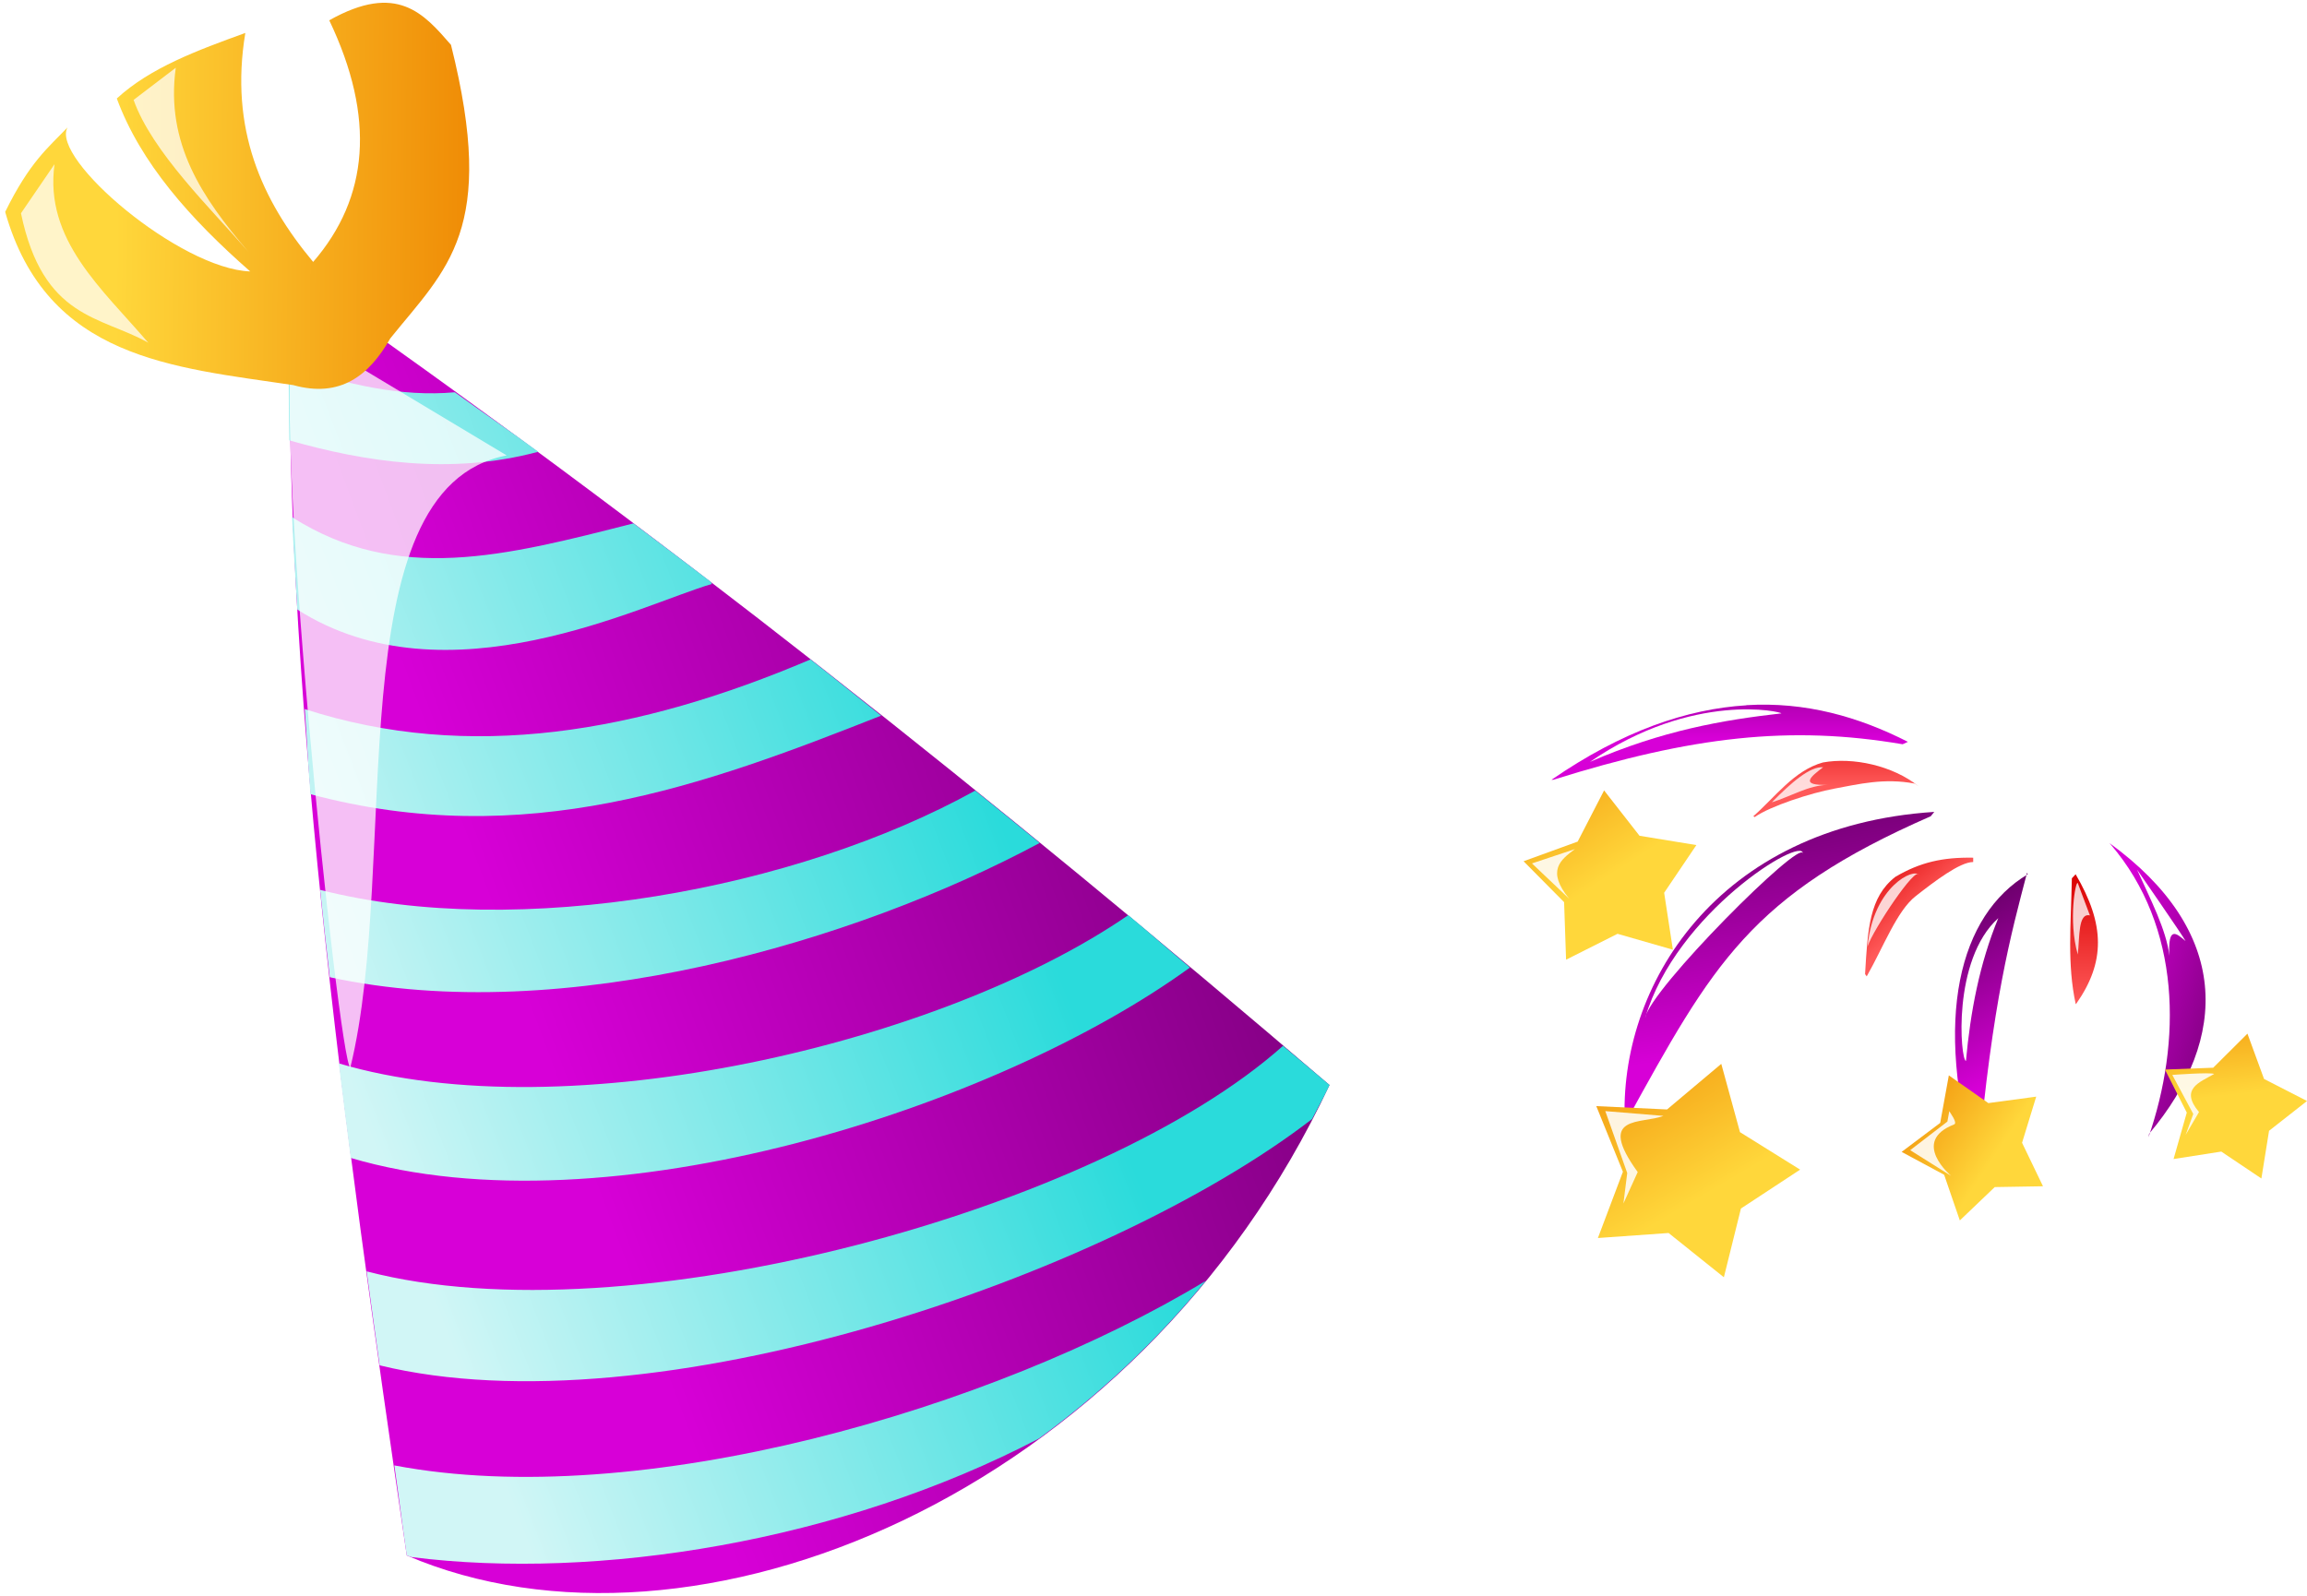 <?xml version="1.0" encoding="UTF-8" standalone="no"?>
<!-- Created with Inkscape (http://www.inkscape.org/) -->

<svg
   xmlns:dc="http://purl.org/dc/elements/1.1/"
   xmlns:cc="http://creativecommons.org/ns#"
   xmlns:rdf="http://www.w3.org/1999/02/22-rdf-syntax-ns#"
   xmlns:svg="http://www.w3.org/2000/svg"
   xmlns="http://www.w3.org/2000/svg"
   xmlns:xlink="http://www.w3.org/1999/xlink"
   version="1.1"
   width="198"
   height="137"
   viewBox="0 0 198.196 136.649"
   id="svg2">
  <defs
     id="defs4">
    <linearGradient
       id="imagebot_35">
      <stop
         id="imagebot_45"
         style="stop-color:#ffd73b;stop-opacity:1"
         offset="0" />
      <stop
         id="imagebot_44"
         style="stop-color:#ee8400;stop-opacity:1"
         offset="1" />
    </linearGradient>
    <linearGradient
       id="imagebot_36">
      <stop
         id="imagebot_43"
         style="stop-color:#7ed249;stop-opacity:1"
         offset="0" />
      <stop
         id="imagebot_42"
         style="stop-color:#286325;stop-opacity:1"
         offset="1" />
    </linearGradient>
    <linearGradient
       x1="0.348"
       y1="0.524"
       x2="1.214"
       y2="0.658"
       id="imagebot_13">
      <stop
         id="imagebot_47"
         style="stop-color:#d700d7;stop-opacity:1"
         offset="0" />
      <stop
         id="imagebot_46"
         style="stop-color:#6e006e;stop-opacity:1"
         offset="1" />
    </linearGradient>
    <linearGradient
       x1="0.172"
       y1="0.411"
       x2="0.841"
       y2="0.499"
       id="imagebot_11">
      <stop
         id="imagebot_49"
         style="stop-color:#d1f6f6;stop-opacity:1"
         offset="0" />
      <stop
         id="imagebot_48"
         style="stop-color:#2adbdb;stop-opacity:1"
         offset="1" />
    </linearGradient>
    <linearGradient
       x1="0.205"
       y1="0.325"
       y2="0.642"
       id="imagebot_7"
       xlink:href="#imagebot_35" />
    <filter
       color-interpolation-filters="sRGB"
       id="imagebot_9">
      <feGaussianBlur
         stdDeviation="0.343"
         id="imagebot_39" />
    </filter>
    <filter
       x="-0.334"
       y="-0.104"
       width="1.668"
       height="1.208"
       color-interpolation-filters="sRGB"
       id="imagebot_5">
      <feGaussianBlur
         stdDeviation="0.219"
         id="imagebot_38" />
    </filter>
    <filter
       x="-0.392"
       y="-0.106"
       width="1.785"
       height="1.213"
       color-interpolation-filters="sRGB"
       id="imagebot_3">
      <feGaussianBlur
         stdDeviation="0.219"
         id="imagebot_37" />
    </filter>
    <linearGradient
       x1="0.473"
       y1="0.167"
       x2="0.385"
       y2="0.667"
       id="imagebot_32"
       xlink:href="#imagebot_36" />
    <radialGradient
       cx="33.5"
       cy="16.688"
       r="1.5"
       id="imagebot_30"
       xlink:href="#imagebot_35"
       gradientUnits="userSpaceOnUse"
       gradientTransform="matrix(2.087,1.125,-1.201,2.229,-20.608,-58.33)" />
    <radialGradient
       cx="33.5"
       cy="16.688"
       r="1.5"
       id="imagebot_28"
       xlink:href="#imagebot_35"
       gradientUnits="userSpaceOnUse"
       gradientTransform="matrix(2.087,1.125,-1.201,2.229,-9.483,-53.017)" />
    <linearGradient
       x1="0.569"
       y1="0.123"
       x2="0.224"
       y2="0.74"
       id="imagebot_26"
       xlink:href="#imagebot_36" />
    <radialGradient
       cx="39.104"
       cy="29.941"
       r="4.786"
       id="imagebot_24"
       xlink:href="#imagebot_36"
       gradientUnits="userSpaceOnUse"
       gradientTransform="matrix(1.845,0.301,-0.297,1.819,-23.112,-36.575)" />
    <radialGradient
       cx="40.053"
       cy="30.724"
       r="4.786"
       id="imagebot_22"
       xlink:href="#imagebot_36"
       gradientUnits="userSpaceOnUse"
       gradientTransform="matrix(1.291,0.026,-0.037,1.825,-10.819,-26.387)" />
    <radialGradient
       cx="33.5"
       cy="16.688"
       r="1.5"
       id="imagebot_20"
       xlink:href="#imagebot_35"
       gradientUnits="userSpaceOnUse"
       gradientTransform="matrix(2.087,1.125,-1.201,2.229,-4.483,-54.205)" />
    <radialGradient
       cx="33.5"
       cy="16.688"
       r="1.5"
       id="imagebot_18"
       xlink:href="#imagebot_35"
       gradientUnits="userSpaceOnUse"
       gradientTransform="matrix(2.087,1.125,-1.201,2.229,-4.17,-46.892)" />
    <linearGradient
       x1="11.054"
       y1="21.128"
       x2="37.135"
       y2="25.164"
       id="imagebot_13-9"
       gradientUnits="userSpaceOnUse"
       gradientTransform="scale(0.863,1.158)">
      <stop
         id="imagebot_47-7"
         style="stop-color:#d700d7;stop-opacity:1"
         offset="0" />
      <stop
         id="imagebot_46-2"
         style="stop-color:#6e006e;stop-opacity:1"
         offset="1" />
    </linearGradient>
    <linearGradient
       x1="5.556"
       y1="19.329"
       x2="25.041"
       y2="21.883"
       id="imagebot_11-4"
       gradientUnits="userSpaceOnUse"
       gradientTransform="scale(0.894,1.119)">
      <stop
         id="imagebot_49-2"
         style="stop-color:#d1f6f6;stop-opacity:1"
         offset="0" />
      <stop
         id="imagebot_48-0"
         style="stop-color:#2adbdb;stop-opacity:1"
         offset="1" />
    </linearGradient>
    <filter
       color-interpolation-filters="sRGB"
       id="imagebot_9-7">
      <feGaussianBlur
         stdDeviation="0.343"
         id="imagebot_39-7" />
    </filter>
    <linearGradient
       x1="8.026"
       y1="3.555"
       x2="16.364"
       y2="6.886"
       id="imagebot_7-7"
       xlink:href="#imagebot_35-3"
       gradientUnits="userSpaceOnUse"
       gradientTransform="scale(1.144,0.874)" />
    <linearGradient
       id="imagebot_35-3">
      <stop
         id="imagebot_45-5"
         style="stop-color:#ffd73b;stop-opacity:1"
         offset="0" />
      <stop
         id="imagebot_44-0"
         style="stop-color:#ee8400;stop-opacity:1"
         offset="1" />
    </linearGradient>
    <filter
       x="-0.334"
       y="-0.104"
       width="1.668"
       height="1.208"
       color-interpolation-filters="sRGB"
       id="imagebot_5-3">
      <feGaussianBlur
         stdDeviation="0.219"
         id="imagebot_38-4" />
    </filter>
    <filter
       x="-0.392"
       y="-0.106"
       width="1.785"
       height="1.213"
       color-interpolation-filters="sRGB"
       id="imagebot_3-5">
      <feGaussianBlur
         stdDeviation="0.219"
         id="imagebot_37-7" />
    </filter>
    <linearGradient
       x1="30.259"
       y1="1038.8"
       x2="27.853"
       y2="1038.9"
       id="linearGradient4772"
       xlink:href="#linearGradient2868"
       gradientUnits="userSpaceOnUse"
       gradientTransform="matrix(3.15,0,0,3.15,291.626,-3135.372)" />
    <linearGradient
       id="linearGradient2868">
      <stop
         id="stop2870"
         style="stop-color:#d700d7;stop-opacity:1"
         offset="0" />
      <stop
         id="stop2872"
         style="stop-color:#6e006e;stop-opacity:1"
         offset="1" />
    </linearGradient>
    <filter
       x="-0.107"
       y="-0.306"
       width="1.213"
       height="1.612"
       color-interpolation-filters="sRGB"
       id="filter4398">
      <feGaussianBlur
         id="feGaussianBlur4400"
         stdDeviation="0.183" />
    </filter>
    <linearGradient
       x1="34.043"
       y1="1028.3"
       x2="31.85"
       y2="1022.7"
       id="linearGradient4774"
       xlink:href="#linearGradient2868"
       gradientUnits="userSpaceOnUse"
       gradientTransform="matrix(3.15,0,0,3.15,291.626,-3135.372)" />
    <linearGradient
       id="linearGradient4803">
      <stop
         id="stop4805"
         style="stop-color:#d700d7;stop-opacity:1"
         offset="0" />
      <stop
         id="stop4807"
         style="stop-color:#6e006e;stop-opacity:1"
         offset="1" />
    </linearGradient>
    <linearGradient
       x1="31.031"
       y1="1021.5"
       x2="29.745"
       y2="1017.5"
       id="linearGradient4776"
       xlink:href="#linearGradient2868"
       gradientUnits="userSpaceOnUse"
       gradientTransform="matrix(3.15,0,0,3.15,291.626,-3135.372)" />
    <linearGradient
       id="linearGradient4810">
      <stop
         id="stop4812"
         style="stop-color:#d700d7;stop-opacity:1"
         offset="0" />
      <stop
         id="stop4814"
         style="stop-color:#6e006e;stop-opacity:1"
         offset="1" />
    </linearGradient>
    <linearGradient
       x1="23.763"
       y1="1018.5"
       x2="22.115"
       y2="1016.1"
       id="linearGradient4778"
       xlink:href="#linearGradient2868"
       gradientUnits="userSpaceOnUse"
       gradientTransform="matrix(3.15,0,0,3.15,291.626,-3135.372)" />
    <linearGradient
       id="linearGradient4817">
      <stop
         id="stop4819"
         style="stop-color:#d700d7;stop-opacity:1"
         offset="0" />
      <stop
         id="stop4821"
         style="stop-color:#6e006e;stop-opacity:1"
         offset="1" />
    </linearGradient>
    <linearGradient
       x1="14.845"
       y1="1021.2"
       x2="14.845"
       y2="1017.6"
       id="linearGradient4780"
       xlink:href="#linearGradient2868"
       gradientUnits="userSpaceOnUse"
       gradientTransform="matrix(3.15,0,0,3.15,291.626,-3135.372)" />
    <linearGradient
       id="linearGradient4824">
      <stop
         id="stop4826"
         style="stop-color:#d700d7;stop-opacity:1"
         offset="0" />
      <stop
         id="stop4828"
         style="stop-color:#6e006e;stop-opacity:1"
         offset="1" />
    </linearGradient>
    <linearGradient
       x1="14.359"
       y1="1025.9"
       x2="14.359"
       y2="1023.2"
       id="linearGradient4782"
       xlink:href="#linearGradient2868"
       gradientUnits="userSpaceOnUse"
       gradientTransform="matrix(3.15,0,0,3.15,291.626,-3135.372)" />
    <linearGradient
       id="linearGradient4831">
      <stop
         id="stop4833"
         style="stop-color:#d700d7;stop-opacity:1"
         offset="0" />
      <stop
         id="stop4835"
         style="stop-color:#6e006e;stop-opacity:1"
         offset="1" />
    </linearGradient>
    <linearGradient
       x1="21.495"
       y1="1035.3"
       x2="19.42"
       y2="1031.3"
       id="linearGradient4784"
       xlink:href="#linearGradient2868"
       gradientUnits="userSpaceOnUse"
       gradientTransform="matrix(3.15,0,0,3.15,291.626,-3135.372)" />
    <linearGradient
       id="linearGradient4838">
      <stop
         id="stop4840"
         style="stop-color:#d700d7;stop-opacity:1"
         offset="0" />
      <stop
         id="stop4842"
         style="stop-color:#6e006e;stop-opacity:1"
         offset="1" />
    </linearGradient>
    <linearGradient
       x1="14.662"
       y1="1034.4"
       x2="13.7"
       y2="1027.9"
       id="linearGradient4691"
       xlink:href="#linearGradient2868"
       gradientUnits="userSpaceOnUse"
       gradientTransform="matrix(3.15,0,0,3.15,291.626,-3135.372)" />
    <linearGradient
       id="linearGradient4845">
      <stop
         id="stop4847"
         style="stop-color:#d700d7;stop-opacity:1"
         offset="0" />
      <stop
         id="stop4849"
         style="stop-color:#6e006e;stop-opacity:1"
         offset="1" />
    </linearGradient>
    <linearGradient
       x1="14.046"
       y1="1024.6"
       x2="14.046"
       y2="1020.8"
       id="linearGradient4688"
       xlink:href="#linearGradient3613-4-2"
       gradientUnits="userSpaceOnUse"
       gradientTransform="matrix(3.15,0,0,3.15,291.626,-3135.372)" />
    <linearGradient
       id="linearGradient3613-4-2">
      <stop
         id="stop3615-96-7"
         style="stop-color:#ff5959;stop-opacity:1"
         offset="0" />
      <stop
         id="stop3617-6-3"
         style="stop-color:#d90000;stop-opacity:1"
         offset="1" />
    </linearGradient>
    <linearGradient
       x1="20.046"
       y1="1021.3"
       x2="20.839"
       y2="1019.3"
       id="linearGradient4685"
       xlink:href="#linearGradient3613-4-2"
       gradientUnits="userSpaceOnUse"
       gradientTransform="matrix(3.15,0,0,3.15,291.626,-3135.372)" />
    <linearGradient
       id="linearGradient4856">
      <stop
         id="stop4858"
         style="stop-color:#ff5959;stop-opacity:1"
         offset="0" />
      <stop
         id="stop4860"
         style="stop-color:#d90000;stop-opacity:1"
         offset="1" />
    </linearGradient>
    <filter
       x="-0.378"
       y="-0.193"
       width="1.756"
       height="1.386"
       color-interpolation-filters="sRGB"
       id="filter4488">
      <feGaussianBlur
         id="feGaussianBlur4490"
         stdDeviation="0.133" />
    </filter>
    <linearGradient
       x1="25.159"
       y1="1020.6"
       x2="25.159"
       y2="1019.3"
       id="linearGradient4681"
       xlink:href="#linearGradient3613-4-2"
       gradientUnits="userSpaceOnUse"
       gradientTransform="matrix(3.15,0,0,3.15,291.626,-3135.372)" />
    <linearGradient
       id="linearGradient4865">
      <stop
         id="stop4867"
         style="stop-color:#ff5959;stop-opacity:1"
         offset="0" />
      <stop
         id="stop4869"
         style="stop-color:#d90000;stop-opacity:1"
         offset="1" />
    </linearGradient>
    <linearGradient
       x1="28.287"
       y1="1025.4"
       x2="27.1"
       y2="1021.1"
       id="linearGradient4678"
       xlink:href="#linearGradient3613-4-2"
       gradientUnits="userSpaceOnUse"
       gradientTransform="matrix(3.15,0,0,3.15,291.626,-3135.372)" />
    <linearGradient
       id="linearGradient4872">
      <stop
         id="stop4874"
         style="stop-color:#ff5959;stop-opacity:1"
         offset="0" />
      <stop
         id="stop4876"
         style="stop-color:#d90000;stop-opacity:1"
         offset="1" />
    </linearGradient>
    <linearGradient
       x1="27.736"
       y1="1027.8"
       x2="25.768"
       y2="1025.5"
       id="linearGradient4675"
       xlink:href="#linearGradient3613-4-2"
       gradientUnits="userSpaceOnUse"
       gradientTransform="matrix(3.15,0,0,3.15,291.626,-3135.372)" />
    <linearGradient
       id="linearGradient4879">
      <stop
         id="stop4881"
         style="stop-color:#ff5959;stop-opacity:1"
         offset="0" />
      <stop
         id="stop4883"
         style="stop-color:#d90000;stop-opacity:1"
         offset="1" />
    </linearGradient>
    <linearGradient
       x1="24.023"
       y1="1033.1"
       x2="24.023"
       y2="1029.6"
       id="linearGradient4672"
       xlink:href="#linearGradient3613-4-2"
       gradientUnits="userSpaceOnUse"
       gradientTransform="matrix(3.15,0,0,3.15,291.626,-3135.372)" />
    <linearGradient
       id="linearGradient4886">
      <stop
         id="stop4888"
         style="stop-color:#ff5959;stop-opacity:1"
         offset="0" />
      <stop
         id="stop4890"
         style="stop-color:#d90000;stop-opacity:1"
         offset="1" />
    </linearGradient>
    <linearGradient
       x1="19.526"
       y1="1030.7"
       x2="18.051"
       y2="1029.1"
       id="linearGradient4669"
       xlink:href="#linearGradient3613-4-2"
       gradientUnits="userSpaceOnUse"
       gradientTransform="matrix(3.15,0,0,3.15,291.626,-3135.372)" />
    <linearGradient
       id="linearGradient4893">
      <stop
         id="stop4895"
         style="stop-color:#ff5959;stop-opacity:1"
         offset="0" />
      <stop
         id="stop4897"
         style="stop-color:#d90000;stop-opacity:1"
         offset="1" />
    </linearGradient>
    <linearGradient
       x1="17.257"
       y1="1027.2"
       x2="17.257"
       y2="1025.1"
       id="linearGradient4666"
       xlink:href="#linearGradient3613-4-2"
       gradientUnits="userSpaceOnUse"
       gradientTransform="matrix(3.15,0,0,3.15,291.626,-3135.372)" />
    <linearGradient
       id="linearGradient4900">
      <stop
         id="stop4902"
         style="stop-color:#ff5959;stop-opacity:1"
         offset="0" />
      <stop
         id="stop4904"
         style="stop-color:#d90000;stop-opacity:1"
         offset="1" />
    </linearGradient>
    <linearGradient
       x1="24.717"
       y1="1031.5"
       x2="28.896"
       y2="1032.7"
       id="linearGradient4663"
       xlink:href="#linearGradient2868"
       gradientUnits="userSpaceOnUse"
       gradientTransform="matrix(3.15,0,0,3.15,291.626,-3135.372)" />
    <linearGradient
       id="linearGradient4907">
      <stop
         id="stop4909"
         style="stop-color:#d700d7;stop-opacity:1"
         offset="0" />
      <stop
         id="stop4911"
         style="stop-color:#6e006e;stop-opacity:1"
         offset="1" />
    </linearGradient>
    <linearGradient
       x1="11.904"
       y1="1020.1"
       x2="9.401"
       y2="1016"
       id="linearGradient4660"
       xlink:href="#linearGradient3669"
       gradientUnits="userSpaceOnUse"
       gradientTransform="matrix(2.118,0.897,-0.897,2.118,1218.294,-2095.81)" />
    <linearGradient
       id="linearGradient3669">
      <stop
         id="stop3671"
         style="stop-color:#ffd73b;stop-opacity:1"
         offset="0" />
      <stop
         id="stop3673"
         style="stop-color:#ee8400;stop-opacity:1"
         offset="1" />
    </linearGradient>
    <filter
       x="-0.396"
       y="-0.076"
       width="1.792"
       height="1.151"
       color-interpolation-filters="sRGB"
       id="filter4402">
      <feGaussianBlur
         id="feGaussianBlur4404"
         stdDeviation="0.183" />
    </filter>
    <linearGradient
       x1="20.161"
       y1="1020.9"
       x2="16.331"
       y2="1013.5"
       id="linearGradient4656"
       xlink:href="#linearGradient3669"
       gradientUnits="userSpaceOnUse"
       gradientTransform="matrix(2.75,-0.35,0.35,2.75,-56.904,-2721.141)" />
    <linearGradient
       id="linearGradient4920">
      <stop
         id="stop4922"
         style="stop-color:#ffd73b;stop-opacity:1"
         offset="0" />
      <stop
         id="stop4924"
         style="stop-color:#ee8400;stop-opacity:1"
         offset="1" />
    </linearGradient>
    <linearGradient
       x1="33.371"
       y1="1023.6"
       x2="30.868"
       y2="1020.1"
       id="linearGradient4653"
       xlink:href="#linearGradient3669"
       gradientUnits="userSpaceOnUse"
       gradientTransform="matrix(3.125,0.397,-0.397,3.125,699.35,-3122.861)" />
    <linearGradient
       id="linearGradient4927">
      <stop
         id="stop4929"
         style="stop-color:#ffd73b;stop-opacity:1"
         offset="0" />
      <stop
         id="stop4931"
         style="stop-color:#ee8400;stop-opacity:1"
         offset="1" />
    </linearGradient>
    <linearGradient
       x1="30.564"
       y1="1031.1"
       x2="28.061"
       y2="1023.7"
       id="linearGradient4650"
       xlink:href="#linearGradient3669"
       gradientUnits="userSpaceOnUse"
       gradientTransform="matrix(2.541,-0.553,0.553,2.541,-259.138,-2491.606)" />
    <linearGradient
       id="linearGradient4934">
      <stop
         id="stop4936"
         style="stop-color:#ffd73b;stop-opacity:1"
         offset="0" />
      <stop
         id="stop4938"
         style="stop-color:#ee8400;stop-opacity:1"
         offset="1" />
    </linearGradient>
    <filter
       x="-0.225"
       y="-0.047"
       width="1.45"
       height="1.094"
       color-interpolation-filters="sRGB"
       id="filter4378">
      <feGaussianBlur
         id="feGaussianBlur4380"
         stdDeviation="0.183" />
    </filter>
    <linearGradient
       x1="27.437"
       y1="1035.3"
       x2="26.086"
       y2="1031.3"
       id="linearGradient4646"
       xlink:href="#linearGradient3164"
       gradientUnits="userSpaceOnUse"
       gradientTransform="matrix(2.439,0.537,-0.537,2.439,865.882,-2412.63)" />
    <linearGradient
       x1="27.437"
       y1="1035.3"
       x2="26.086"
       y2="1031.3"
       id="linearGradient3164"
       gradientUnits="userSpaceOnUse"
       gradientTransform="matrix(1.092,0.24,-0.24,1.092,247.63,-100.39)">
      <stop
         id="stop3671-3"
         style="stop-color:#ffd73b;stop-opacity:1"
         offset="0" />
      <stop
         id="stop3673-7"
         style="stop-color:#ee8400;stop-opacity:1"
         offset="1" />
    </linearGradient>
    <linearGradient
       x1="21.416"
       y1="1039.6"
       x2="18.913"
       y2="1035.9"
       id="linearGradient4643"
       xlink:href="#linearGradient3669"
       gradientUnits="userSpaceOnUse"
       gradientTransform="matrix(2.308,-0.952,0.952,2.308,-680.25,-2245.771)" />
    <linearGradient
       id="linearGradient4947">
      <stop
         id="stop4949"
         style="stop-color:#ffd73b;stop-opacity:1"
         offset="0" />
      <stop
         id="stop4951"
         style="stop-color:#ee8400;stop-opacity:1"
         offset="1" />
    </linearGradient>
    <linearGradient
       x1="11.281"
       y1="1029.7"
       x2="8.778"
       y2="1024.9"
       id="linearGradient4640"
       xlink:href="#linearGradient3669"
       gradientUnits="userSpaceOnUse"
       gradientTransform="matrix(2.965,-0.282,0.282,2.965,2.747,-2941.851)" />
    <linearGradient
       id="linearGradient4954">
      <stop
         id="stop4956"
         style="stop-color:#ffd73b;stop-opacity:1"
         offset="0" />
      <stop
         id="stop4958"
         style="stop-color:#ee8400;stop-opacity:1"
         offset="1" />
    </linearGradient>
    <linearGradient
       x1="12.944"
       y1="1039"
       x2="9.106"
       y2="1035.5"
       id="linearGradient4637"
       xlink:href="#linearGradient3669"
       gradientUnits="userSpaceOnUse"
       gradientTransform="matrix(3.5,1.084,-1.084,3.5,1413.58,-3513.767)" />
    <linearGradient
       id="linearGradient4961">
      <stop
         id="stop4963"
         style="stop-color:#ffd73b;stop-opacity:1"
         offset="0" />
      <stop
         id="stop4965"
         style="stop-color:#ee8400;stop-opacity:1"
         offset="1" />
    </linearGradient>
    <linearGradient
       x1="27.394"
       y1="1016.6"
       x2="23.296"
       y2="1011.8"
       id="linearGradient4634"
       xlink:href="#linearGradient3669"
       gradientUnits="userSpaceOnUse"
       gradientTransform="matrix(1.54,0.299,-0.299,1.54,638.447,-1504.7)" />
    <linearGradient
       id="linearGradient4968">
      <stop
         id="stop4970"
         style="stop-color:#ffd73b;stop-opacity:1"
         offset="0" />
      <stop
         id="stop4972"
         style="stop-color:#ee8400;stop-opacity:1"
         offset="1" />
    </linearGradient>
    <filter
       x="-0.206"
       y="-0.123"
       width="1.413"
       height="1.247"
       color-interpolation-filters="sRGB"
       id="filter4210">
      <feGaussianBlur
         id="feGaussianBlur4212"
         stdDeviation="0.096" />
    </filter>
    <filter
       x="-0.197"
       y="-0.171"
       width="1.395"
       height="1.341"
       color-interpolation-filters="sRGB"
       id="filter4178">
      <feGaussianBlur
         id="feGaussianBlur4180"
         stdDeviation="0.096" />
    </filter>
    <filter
       x="-0.148"
       y="-0.081"
       width="1.296"
       height="1.163"
       color-interpolation-filters="sRGB"
       id="filter4206">
      <feGaussianBlur
         id="feGaussianBlur4208"
         stdDeviation="0.096" />
    </filter>
    <filter
       x="-0.317"
       y="-0.193"
       width="1.634"
       height="1.386"
       color-interpolation-filters="sRGB"
       id="filter4202">
      <feGaussianBlur
         id="feGaussianBlur4204"
         stdDeviation="0.096" />
    </filter>
    <filter
       x="-0.153"
       y="-0.161"
       width="1.306"
       height="1.323"
       color-interpolation-filters="sRGB"
       id="filter4198">
      <feGaussianBlur
         id="feGaussianBlur4200"
         stdDeviation="0.096" />
    </filter>
    <filter
       x="-0.211"
       y="-0.181"
       width="1.423"
       height="1.362"
       color-interpolation-filters="sRGB"
       id="filter4194">
      <feGaussianBlur
         id="feGaussianBlur4196"
         stdDeviation="0.096" />
    </filter>
    <filter
       x="-0.146"
       y="-0.092"
       width="1.291"
       height="1.183"
       color-interpolation-filters="sRGB"
       id="filter4182">
      <feGaussianBlur
         id="feGaussianBlur4184"
         stdDeviation="0.096" />
    </filter>
    <filter
       x="-0.188"
       y="-0.131"
       width="1.376"
       height="1.261"
       color-interpolation-filters="sRGB"
       id="filter4186">
      <feGaussianBlur
         id="feGaussianBlur4188"
         stdDeviation="0.096" />
    </filter>
    <filter
       x="-0.202"
       y="-0.137"
       width="1.403"
       height="1.274"
       color-interpolation-filters="sRGB"
       id="filter4190">
      <feGaussianBlur
         id="feGaussianBlur4192"
         stdDeviation="0.096" />
    </filter>
    <filter
       x="-0.088"
       y="-0.127"
       width="1.177"
       height="1.254"
       color-interpolation-filters="sRGB"
       id="filter4406">
      <feGaussianBlur
         id="feGaussianBlur4408"
         stdDeviation="0.183" />
    </filter>
    <filter
       x="-0.085"
       y="-0.249"
       width="1.169"
       height="1.499"
       color-interpolation-filters="sRGB"
       id="filter4410">
      <feGaussianBlur
         id="feGaussianBlur4412"
         stdDeviation="0.183" />
    </filter>
    <filter
       x="-0.084"
       y="-0.306"
       width="1.168"
       height="1.613"
       color-interpolation-filters="sRGB"
       id="filter4394">
      <feGaussianBlur
         id="feGaussianBlur4396"
         stdDeviation="0.183" />
    </filter>
    <filter
       x="-0.102"
       y="-0.096"
       width="1.204"
       height="1.193"
       color-interpolation-filters="sRGB"
       id="filter4390">
      <feGaussianBlur
         id="feGaussianBlur4392"
         stdDeviation="0.183" />
    </filter>
    <filter
       x="-0.437"
       y="-0.113"
       width="1.875"
       height="1.225"
       color-interpolation-filters="sRGB"
       id="filter4386">
      <feGaussianBlur
         id="feGaussianBlur4388"
         stdDeviation="0.183" />
    </filter>
    <filter
       x="-0.332"
       y="-0.187"
       width="1.663"
       height="1.373"
       color-interpolation-filters="sRGB"
       id="filter4382">
      <feGaussianBlur
         id="feGaussianBlur4384"
         stdDeviation="0.183" />
    </filter>
    <filter
       x="-0.155"
       y="-0.392"
       width="1.31"
       height="1.784"
       color-interpolation-filters="sRGB"
       id="filter4484">
      <feGaussianBlur
         id="feGaussianBlur4486"
         stdDeviation="0.133" />
    </filter>
    <filter
       x="-0.207"
       y="-0.334"
       width="1.414"
       height="1.668"
       color-interpolation-filters="sRGB"
       id="filter4480">
      <feGaussianBlur
         id="feGaussianBlur4482"
         stdDeviation="0.133" />
    </filter>
    <filter
       x="-0.229"
       y="-0.161"
       width="1.458"
       height="1.321"
       color-interpolation-filters="sRGB"
       id="filter4476">
      <feGaussianBlur
         id="feGaussianBlur4478"
         stdDeviation="0.133" />
    </filter>
    <filter
       x="-0.692"
       y="-0.164"
       width="2.384"
       height="1.327"
       color-interpolation-filters="sRGB"
       id="filter4472">
      <feGaussianBlur
         id="feGaussianBlur4474"
         stdDeviation="0.133" />
    </filter>
    <filter
       x="-0.153"
       y="-0.459"
       width="1.305"
       height="1.919"
       color-interpolation-filters="sRGB"
       id="filter4468">
      <feGaussianBlur
         id="feGaussianBlur4470"
         stdDeviation="0.133" />
    </filter>
    <filter
       x="-0.144"
       y="-0.154"
       width="1.288"
       height="1.308"
       color-interpolation-filters="sRGB"
       id="filter4464">
      <feGaussianBlur
         id="feGaussianBlur4466"
         stdDeviation="0.133" />
    </filter>
    <filter
       x="-0.409"
       y="-0.201"
       width="1.817"
       height="1.401"
       color-interpolation-filters="sRGB"
       id="filter4492">
      <feGaussianBlur
         id="feGaussianBlur4494"
         stdDeviation="0.133" />
    </filter>
    <linearGradient
       x1="11.054"
       y1="21.128"
       x2="37.135"
       y2="25.164"
       id="imagebot_13-1"
       gradientUnits="userSpaceOnUse"
       gradientTransform="scale(0.863,1.158)">
      <stop
         id="imagebot_47-6"
         style="stop-color:#d700d7;stop-opacity:1"
         offset="0" />
      <stop
         id="imagebot_46-4"
         style="stop-color:#6e006e;stop-opacity:1"
         offset="1" />
    </linearGradient>
    <linearGradient
       x1="5.556"
       y1="19.329"
       x2="25.041"
       y2="21.883"
       id="imagebot_11-2"
       gradientUnits="userSpaceOnUse"
       gradientTransform="scale(0.894,1.119)">
      <stop
         id="imagebot_49-1"
         style="stop-color:#d1f6f6;stop-opacity:1"
         offset="0" />
      <stop
         id="imagebot_48-03"
         style="stop-color:#2adbdb;stop-opacity:1"
         offset="1" />
    </linearGradient>
    <filter
       color-interpolation-filters="sRGB"
       id="imagebot_9-8">
      <feGaussianBlur
         stdDeviation="0.343"
         id="imagebot_39-3" />
    </filter>
    <linearGradient
       x1="8.026"
       y1="3.555"
       x2="16.364"
       y2="6.886"
       id="imagebot_7-3"
       xlink:href="#imagebot_35-5"
       gradientUnits="userSpaceOnUse"
       gradientTransform="scale(1.144,0.874)" />
    <linearGradient
       id="imagebot_35-5">
      <stop
         id="imagebot_45-3"
         style="stop-color:#ffd73b;stop-opacity:1"
         offset="0" />
      <stop
         id="imagebot_44-3"
         style="stop-color:#ee8400;stop-opacity:1"
         offset="1" />
    </linearGradient>
    <filter
       x="-0.334"
       y="-0.104"
       width="1.668"
       height="1.208"
       color-interpolation-filters="sRGB"
       id="imagebot_5-7">
      <feGaussianBlur
         stdDeviation="0.219"
         id="imagebot_38-2" />
    </filter>
    <filter
       x="-0.392"
       y="-0.106"
       width="1.785"
       height="1.213"
       color-interpolation-filters="sRGB"
       id="imagebot_3-4">
      <feGaussianBlur
         stdDeviation="0.219"
         id="imagebot_37-6" />
    </filter>
    <linearGradient
       x1="27.394"
       y1="1016.6"
       x2="23.296"
       y2="1011.8"
       id="linearGradient3633"
       xlink:href="#linearGradient3669"
       gradientUnits="userSpaceOnUse"
       gradientTransform="matrix(1.54,0.299,-0.299,1.54,452.188,-1539.709)" />
    <linearGradient
       x1="12.944"
       y1="1039"
       x2="9.106"
       y2="1035.5"
       id="linearGradient3636"
       xlink:href="#linearGradient3669"
       gradientUnits="userSpaceOnUse"
       gradientTransform="matrix(3.5,1.084,-1.084,3.5,1225.321,-3546.776)" />
    <linearGradient
       x1="11.281"
       y1="1029.7"
       x2="8.778"
       y2="1024.9"
       id="linearGradient3639"
       xlink:href="#linearGradient3669"
       gradientUnits="userSpaceOnUse"
       gradientTransform="matrix(2.965,-0.282,0.282,2.965,-185.512,-2974.86)" />
    <linearGradient
       x1="21.416"
       y1="1039.6"
       x2="18.913"
       y2="1035.9"
       id="linearGradient3642"
       xlink:href="#linearGradient3669"
       gradientUnits="userSpaceOnUse"
       gradientTransform="matrix(2.308,-0.952,0.952,2.308,-868.509,-2278.78)" />
    <linearGradient
       x1="27.437"
       y1="1035.3"
       x2="26.086"
       y2="1031.3"
       id="linearGradient3645"
       xlink:href="#linearGradient3164"
       gradientUnits="userSpaceOnUse"
       gradientTransform="matrix(2.439,0.537,-0.537,2.439,677.623,-2445.639)" />
    <linearGradient
       x1="30.564"
       y1="1031.1"
       x2="28.061"
       y2="1023.7"
       id="linearGradient3649"
       xlink:href="#linearGradient3669"
       gradientUnits="userSpaceOnUse"
       gradientTransform="matrix(2.541,-0.553,0.553,2.541,-445.398,-2526.615)" />
    <linearGradient
       x1="33.371"
       y1="1023.6"
       x2="30.868"
       y2="1020.1"
       id="linearGradient3652"
       xlink:href="#linearGradient3669"
       gradientUnits="userSpaceOnUse"
       gradientTransform="matrix(3.125,0.397,-0.397,3.125,513.09,-3157.87)" />
    <linearGradient
       x1="20.161"
       y1="1020.9"
       x2="16.331"
       y2="1013.5"
       id="linearGradient3655"
       xlink:href="#linearGradient3669"
       gradientUnits="userSpaceOnUse"
       gradientTransform="matrix(2.75,-0.35,0.35,2.75,-243.164,-2756.15)" />
    <linearGradient
       x1="11.904"
       y1="1020.1"
       x2="9.401"
       y2="1016"
       id="linearGradient3659"
       xlink:href="#linearGradient3669"
       gradientUnits="userSpaceOnUse"
       gradientTransform="matrix(2.118,0.897,-0.897,2.118,1032.035,-2130.818)" />
    <linearGradient
       x1="24.717"
       y1="1031.5"
       x2="28.896"
       y2="1032.7"
       id="linearGradient3662"
       xlink:href="#linearGradient2868"
       gradientUnits="userSpaceOnUse"
       gradientTransform="matrix(3.15,0,0,3.15,103.366,-3168.381)" />
    <linearGradient
       x1="17.257"
       y1="1027.2"
       x2="17.257"
       y2="1025.1"
       id="linearGradient3665"
       xlink:href="#linearGradient3613-4-2"
       gradientUnits="userSpaceOnUse"
       gradientTransform="matrix(3.15,0,0,3.15,103.366,-3168.381)" />
    <linearGradient
       x1="19.526"
       y1="1030.7"
       x2="18.051"
       y2="1029.1"
       id="linearGradient3668"
       xlink:href="#linearGradient3613-4-2"
       gradientUnits="userSpaceOnUse"
       gradientTransform="matrix(3.15,0,0,3.15,103.366,-3168.381)" />
    <linearGradient
       x1="24.023"
       y1="1033.1"
       x2="24.023"
       y2="1029.6"
       id="linearGradient3671"
       xlink:href="#linearGradient3613-4-2"
       gradientUnits="userSpaceOnUse"
       gradientTransform="matrix(3.15,0,0,3.15,103.366,-3168.381)" />
    <linearGradient
       x1="27.736"
       y1="1027.8"
       x2="25.768"
       y2="1025.5"
       id="linearGradient3674"
       xlink:href="#linearGradient3613-4-2"
       gradientUnits="userSpaceOnUse"
       gradientTransform="matrix(3.15,0,0,3.15,105.366,-3170.381)" />
    <linearGradient
       x1="28.287"
       y1="1025.4"
       x2="27.1"
       y2="1021.1"
       id="linearGradient3677"
       xlink:href="#linearGradient3613-4-2"
       gradientUnits="userSpaceOnUse"
       gradientTransform="matrix(3.15,0,0,3.15,105.366,-3170.381)" />
    <linearGradient
       x1="25.159"
       y1="1020.6"
       x2="25.159"
       y2="1019.3"
       id="linearGradient3680"
       xlink:href="#linearGradient3613-4-2"
       gradientUnits="userSpaceOnUse"
       gradientTransform="matrix(3.15,0,0,3.15,105.366,-3170.381)" />
    <linearGradient
       x1="20.046"
       y1="1021.3"
       x2="20.839"
       y2="1019.3"
       id="linearGradient3684"
       xlink:href="#linearGradient3613-4-2"
       gradientUnits="userSpaceOnUse"
       gradientTransform="matrix(3.15,0,0,3.15,105.366,-3170.381)" />
    <linearGradient
       x1="14.046"
       y1="1024.6"
       x2="14.046"
       y2="1020.8"
       id="linearGradient3687"
       xlink:href="#linearGradient3613-4-2"
       gradientUnits="userSpaceOnUse"
       gradientTransform="matrix(3.15,0,0,3.15,105.366,-3170.381)" />
    <linearGradient
       x1="14.662"
       y1="1034.4"
       x2="13.7"
       y2="1027.9"
       id="linearGradient3690"
       xlink:href="#linearGradient2868"
       gradientUnits="userSpaceOnUse"
       gradientTransform="matrix(3.15,0,0,3.15,103.366,-3168.381)" />
    <linearGradient
       x1="21.495"
       y1="1035.3"
       x2="19.42"
       y2="1031.3"
       id="linearGradient3693"
       xlink:href="#linearGradient2868"
       gradientUnits="userSpaceOnUse"
       gradientTransform="matrix(3.15,0,0,3.15,103.366,-3168.381)" />
    <linearGradient
       x1="14.359"
       y1="1025.9"
       x2="14.359"
       y2="1023.2"
       id="linearGradient3696"
       xlink:href="#linearGradient2868"
       gradientUnits="userSpaceOnUse"
       gradientTransform="matrix(3.15,0,0,3.15,103.366,-3168.381)" />
    <linearGradient
       x1="14.845"
       y1="1021.2"
       x2="14.845"
       y2="1017.6"
       id="linearGradient3699"
       xlink:href="#linearGradient2868"
       gradientUnits="userSpaceOnUse"
       gradientTransform="matrix(3.15,0,0,3.15,105.366,-3170.381)" />
    <linearGradient
       x1="23.763"
       y1="1018.5"
       x2="22.115"
       y2="1016.1"
       id="linearGradient3702"
       xlink:href="#linearGradient2868"
       gradientUnits="userSpaceOnUse"
       gradientTransform="matrix(3.15,0,0,3.15,105.366,-3170.381)" />
    <linearGradient
       x1="31.031"
       y1="1021.5"
       x2="29.745"
       y2="1017.5"
       id="linearGradient3705"
       xlink:href="#linearGradient2868"
       gradientUnits="userSpaceOnUse"
       gradientTransform="matrix(3.15,0,0,3.15,105.366,-3170.381)" />
    <linearGradient
       x1="34.043"
       y1="1028.3"
       x2="31.85"
       y2="1022.7"
       id="linearGradient3708"
       xlink:href="#linearGradient2868"
       gradientUnits="userSpaceOnUse"
       gradientTransform="matrix(3.15,0,0,3.15,105.366,-3170.381)" />
    <linearGradient
       x1="30.259"
       y1="1038.8"
       x2="27.853"
       y2="1038.9"
       id="linearGradient3712"
       xlink:href="#linearGradient2868"
       gradientUnits="userSpaceOnUse"
       gradientTransform="matrix(3.15,0,0,3.15,105.366,-3170.381)" />
  </defs>
  <g
     transform="matrix(3.049,-1.555,1.555,3.049,-22.882,23.824)"
     id="g44">
    <title
       id="title46">Layer 1</title>
    <path
       d="m 0.502,36.203 c 5,6 17,7 26,0 -4.164,-10.1 -8.716,-20.123 -14,-30 -4.86,9.141 -8.462,19.539 -12,30 z"
       id="imagebot_12"
       style="fill:url(#imagebot_13-1);stroke-width:1px" />
    <path
       d="M 11.439,8.234 C 11.157,8.797 10.87,9.351 10.596,9.922 12.034,11.26 13.804,12.543 16.033,13.016 15.651,12.251 15.236,11.498 14.846,10.734 13.585,10.227 12.529,9.334 11.439,8.234 z M 9.783,11.672 c -0.323,0.701 -0.625,1.413 -0.938,2.125 2.26,3.841 7.784,3.814 9.562,4.156 v -0.062 c -0.35,-0.734 -0.706,-1.456 -1.062,-2.188 -3.238,-0.729 -5.973,-1.33 -7.563,-4.031 z m -1.906,4.437 c -0.275,0.657 -0.576,1.305 -0.844,1.969 4.147,3.731 8.886,4.293 13.656,4.75 -0.313,-0.686 -0.619,-1.377 -0.937,-2.062 -4.669,-0.323 -8.798,-1.583 -11.875,-4.657 z m -1.719,4.219 c -0.266,0.684 -0.522,1.373 -0.781,2.063 4.642,3.795 12.177,5.204 17.406,5.093 -0.278,-0.633 -0.561,-1.273 -0.844,-1.906 -5.125,0.176 -11.913,-1.851 -15.781,-5.25 z m -1.562,4.094 c -0.273,0.745 -0.544,1.5 -0.812,2.25 4.884,4.63 15.051,6.242 20.938,5.312 -0.265,-0.623 -0.513,-1.252 -0.782,-1.875 -5.644,0.747 -15.013,-1.563 -19.343,-5.687 z m -1.75,4.969 c -0.261,0.747 -0.523,1.499 -0.781,2.25 5.338,4.596 17.233,6.327 23.657,5.125 0.261,-0.187 0.524,-0.363 0.781,-0.563 -0.194,-0.469 -0.399,-0.937 -0.594,-1.406 -5.971,1.57 -17.99,-0.893 -23.062,-5.406 z m -1.594,4.656 c -0.245,0.722 -0.506,1.433 -0.75,2.156 0.028,0.034 0.065,0.061 0.094,0.094 3.881,2.641 9.769,4.553 15.375,4.5 1.842,-0.295 3.709,-0.828 5.531,-1.625 -6.228,0.452 -15.304,-1.286 -20.25,-5.125 z"
       id="imagebot_10"
       style="fill:url(#imagebot_11-2);stroke-width:1px" />
    <path
       d="M 4.805,24.648 C 4.608,24.391 10.671,8.658 12.01,7.498 l 3.275,5.24 c -4.216,-1.232 -6.996,7.875 -10.48,11.91 z"
       id="imagebot_8"
       style="fill:#ffffff;fill-opacity:0.747;stroke-width:1px;filter:url(#imagebot_9-8)" />
    <path
       d="M 11.312,8.729 C 8.831,6.958 6.102,5.341 6.849,1.572 7.97,0.733 8.54,0.627 9.207,0.393 8.464,0.888 10.101,4.836 11.649,5.698 10.905,3.833 10.434,2.015 10.639,0.308 11.743,0 13,0.151 14.26,0.308 c -1.45,1.965 -1.543,3.93 -1.095,5.895 1.976,-0.803 3.045,-2.513 3.116,-5.221 1.954,-0.08 2.191,0.932 2.442,1.937 -1.074,4.677 -2.641,4.949 -4.706,5.874 -0.901,0.594 -1.803,0.766 -2.705,-0.064 z"
       id="imagebot_6"
       style="fill:url(#imagebot_7-3);stroke-width:1px" />
    <path
       d="M 8.497,1.067 7.187,1.782 C 6.471,4.404 7.796,4.984 8.556,6.129 8.142,4.402 7.4,2.643 8.497,1.067 z"
       id="imagebot_4"
       style="fill:#ffffff;fill-opacity:0.724;stroke-width:1px;filter:url(#imagebot_5-7)" />
    <path
       d="m 12.308,0.293 -1.31,0.238 c -0.181,1.371 0.49,3.321 0.834,4.704 -0.415,-1.727 -0.621,-3.367 0.476,-4.942 z"
       id="imagebot_2"
       style="fill:#ffffff;fill-opacity:0.724;stroke-width:1px;filter:url(#imagebot_3-4)" />
  </g>
  <path
     d="m 150.028,60.367 c -5.086,0.312 -10.652,2.201 -16.735,6.399 h 0.151 c 11.923,-3.739 20.381,-4.695 30.013,-3.052 l 0.452,-0.208 c -4.237,-2.157 -8.794,-3.46 -13.88,-3.15 z"
     id="path2917"
     style="text-indent:0;text-transform:none;block-progression:tb;color:#000000;fill:url(#linearGradient3696)" />
  <path
     d="m 174.203,74.889 c -5.845,3.487 -8.194,12.338 -4.406,25.364 l 0.14,-0.695 c 1.248,-13.817 2.817,-19.479 4.21,-24.808 l 0.057,0.139 z"
     id="path2919"
     style="text-indent:0;text-transform:none;block-progression:tb;color:#000000;fill:url(#linearGradient3693)" />
  <path
     d="m 166.172,69.527 c -18.696,1.217 -27.165,14.991 -26.579,26.776 l 0.14,-0.229 c 7.41,-13.442 10.623,-19.383 26.139,-26.173 l 0.301,-0.371 z"
     id="path2921"
     style="text-indent:0;text-transform:none;block-progression:tb;color:#000000;fill:url(#linearGradient3690)" />
  <path
     d="m 178.319,74.889 -0.324,0.341 c -0.082,4.08 -0.412,7.384 0.332,10.817 l 0.045,-0.036 c 2.5,-3.565 2.485,-6.802 -0.053,-11.122 z"
     id="path2933"
     style="text-indent:0;text-transform:none;block-progression:tb;color:#000000;fill:url(#linearGradient3671)" />
  <path
     d="m 162.825,75.112 c -2.221,1.737 -2.368,4.466 -2.595,8.35 l 0.14,0.199 c 1.45,-2.55 2.594,-5.633 4.21,-6.897 1.616,-1.264 3.79,-2.93 4.939,-2.93 v -0.372 c -2.604,-0.045 -4.552,0.385 -6.694,1.649 z"
     id="path2935"
     style="text-indent:0;text-transform:none;block-progression:tb;color:#000000;fill:url(#linearGradient3668)" />
  <path
     d="m 150.747,69.973 c 1.325,-0.941 4.829,-2.076 6.869,-2.451 2.041,-0.374 4.273,-0.929 6.868,-0.429 l 0.341,0.229 c -2.228,-1.78 -5.638,-2.517 -8.222,-2.042 -2.484,0.691 -4.09,2.97 -5.974,4.621 l 0.118,0.069 z"
     id="path2937"
     style="text-indent:0;text-transform:none;block-progression:tb;color:#000000;fill:url(#linearGradient3665)" />
  <path
     d="m 181.23,72.208 0.086,0.098 c 6.113,7.131 6.089,17.001 3.26,25.183 l 0.059,-0.306 c 6.956,-8.291 6.937,-17.447 -3.405,-24.975 z"
     id="path3003"
     style="text-indent:0;text-transform:none;block-progression:tb;color:#000000;fill:url(#linearGradient3662)" />
  <path
     d="m 27.712,26.205 c 1.281,1.554 1.921,8.173 1.874,9.299 0.246,-1.115 -0.037,-7.939 -1.874,-9.299 z"
     transform="matrix(3.15,0,0,3.15,103.366,-4.468)"
     id="path4230"
     style="color:#000000;fill:#ffffff;filter:url(#filter4378)" />
  <path
     d="m 194.275,101.028 -3.443,-2.311 -4.099,0.64 1.135,-3.989 -1.875,-3.701 4.145,-0.156 2.941,-2.927 1.427,3.894 3.693,1.892 -3.263,2.561 -0.658,4.096 z"
     id="path3020"
     style="fill:url(#linearGradient3645);fill-rule:evenodd" />
  <path
     d="m 175.517,101.698 -4.147,0.069 -3,2.867 -1.347,-3.923 -3.653,-1.967 3.314,-2.493 0.742,-4.082 3.395,2.382 4.112,-0.556 -1.216,3.965 1.799,3.739 z"
     id="path3022"
     style="fill:url(#linearGradient3642);fill-rule:evenodd" />
  <path
     d="m 143.717,81.368 -4.754,-1.365 -4.42,2.225 -0.17,-4.944 -3.482,-3.517 4.649,-1.689 2.269,-4.398 3.044,3.899 4.884,0.799 -2.768,4.099 0.75,4.891 z"
     id="path3024"
     style="fill:url(#linearGradient3639);fill-rule:evenodd" />
  <path
     d="m 148.1,109.518 -4.751,-3.804 -6.073,0.431 2.149,-5.693 -2.287,-5.642 6.079,0.287 4.659,-3.919 1.608,5.87 5.166,3.22 -5.085,3.342 -1.466,5.909 z"
     id="path3026"
     style="fill:url(#linearGradient3636);fill-rule:evenodd" />
  <path
     d="m 10.136,24.506 -1.169,0.39 1.014,0.962 c -0.625,-0.766 -0.235,-1.059 0.156,-1.352 z"
     transform="matrix(3.15,0,0,3.15,103.366,-4.468)"
     id="path3982"
     style="color:#000000;fill:#ffffff;fill-opacity:0.866;filter:url(#filter4178)" />
  <path
     d="m 12.552,31.783 -1.585,-0.13 0.598,1.689 -0.104,0.832 0.39,-0.858 c -1.149,-1.586 0.111,-1.3 0.702,-1.533 z"
     transform="matrix(3.15,0,0,3.15,103.366,-4.468)"
     id="path3992"
     style="color:#000000;fill:#ffffff;fill-opacity:0.866;filter:url(#filter4182)" />
  <path
     d="m 20.349,31.653 -0.052,0.286 -1.014,0.78 1.117,0.702 c 0,0 -1.117,-0.936 0.078,-1.403 0.108,-0.042 -0.104,-0.312 -0.13,-0.364 z"
     transform="matrix(3.15,0,0,3.15,103.366,-4.468)"
     id="path3994"
     style="color:#000000;fill:#ffffff;fill-opacity:0.866;filter:url(#filter4186)" />
  <path
     d="m 27.574,30.64 c -0.104,-0.052 -1.143,0.026 -1.143,0.026 l 0.572,1.065 -0.208,0.572 0.364,-0.624 c -0.528,-0.632 0.011,-0.807 0.416,-1.04 z"
     transform="matrix(3.15,0,0,3.15,103.366,-4.468)"
     id="path3996"
     style="color:#000000;fill:#ffffff;fill-opacity:0.866;filter:url(#filter4190)" />
  <path
     d="m 10.548,22.126 c 1.979,-0.86 3.628,-1.142 5.219,-1.323 0.043,-0.036 -2.388,-0.62 -5.219,1.323 z"
     transform="matrix(3.15,0,0,3.15,103.366,-4.468)"
     id="path4222"
     style="color:#000000;fill:#ffffff;filter:url(#filter4394)" />
  <path
     d="m 12.055,29.109 c 0.128,-0.777 4.258,-4.903 4.3,-4.484 0,-0.493 -3.455,1.606 -4.3,4.484 z"
     transform="matrix(3.15,0,0,3.15,103.366,-4.468)"
     id="path4224"
     style="color:#000000;fill:#ffffff;filter:url(#filter4390)" />
  <path
     d="m 21.685,26.389 c -0.512,1.244 -0.76,2.554 -0.882,3.896 -0.15,-0.021 -0.385,-2.754 0.882,-3.896 z"
     transform="matrix(3.15,0,0,3.15,103.366,-4.468)"
     id="path4226"
     style="color:#000000;fill:#ffffff;filter:url(#filter4386)" />
  <path
     d="m 26.793,27.014 c -0.074,-0.147 -1.323,-1.948 -1.323,-1.948 0.361,0.806 0.799,1.638 0.882,2.352 -0.047,-0.847 0.202,-0.606 0.441,-0.404 z"
     transform="matrix(3.15,0,0,3.15,103.366,-4.468)"
     id="path4228"
     style="color:#000000;fill:#ffffff;filter:url(#filter4382)" />
  <path
     d="m 16.907,22.273 c -0.35,-0.029 -0.852,0.401 -1.397,0.956 0.515,-0.159 0.992,-0.466 1.544,-0.478 -0.813,0.032 -0.482,-0.223 -0.147,-0.478 z"
     transform="matrix(3.15,0,0,3.15,103.366,-4.468)"
     id="path4416"
     style="color:#000000;fill:#ffffff;fill-opacity:0.786;filter:url(#filter4480)" />
  <path
     d="m 18.119,27.161 c 0.158,-0.47 1.329,-2.221 1.397,-1.948 -0.111,-0.2 -1.233,0.286 -1.397,1.948 z"
     transform="matrix(3.15,0,0,3.15,103.366,-4.468)"
     id="path4418"
     style="color:#000000;fill:#ffffff;fill-opacity:0.786;filter:url(#filter4476)" />
  <path
     d="m 23.853,27.381 c -0.266,-0.934 -0.053,-2.04 0,-1.948 l 0.331,0.882 c -0.327,-0.079 -0.277,0.597 -0.331,1.066 z"
     transform="matrix(3.15,0,0,3.15,103.366,-4.468)"
     id="path4420"
     style="color:#000000;fill:#ffffff;fill-opacity:0.786;filter:url(#filter4472)" />
</svg>
